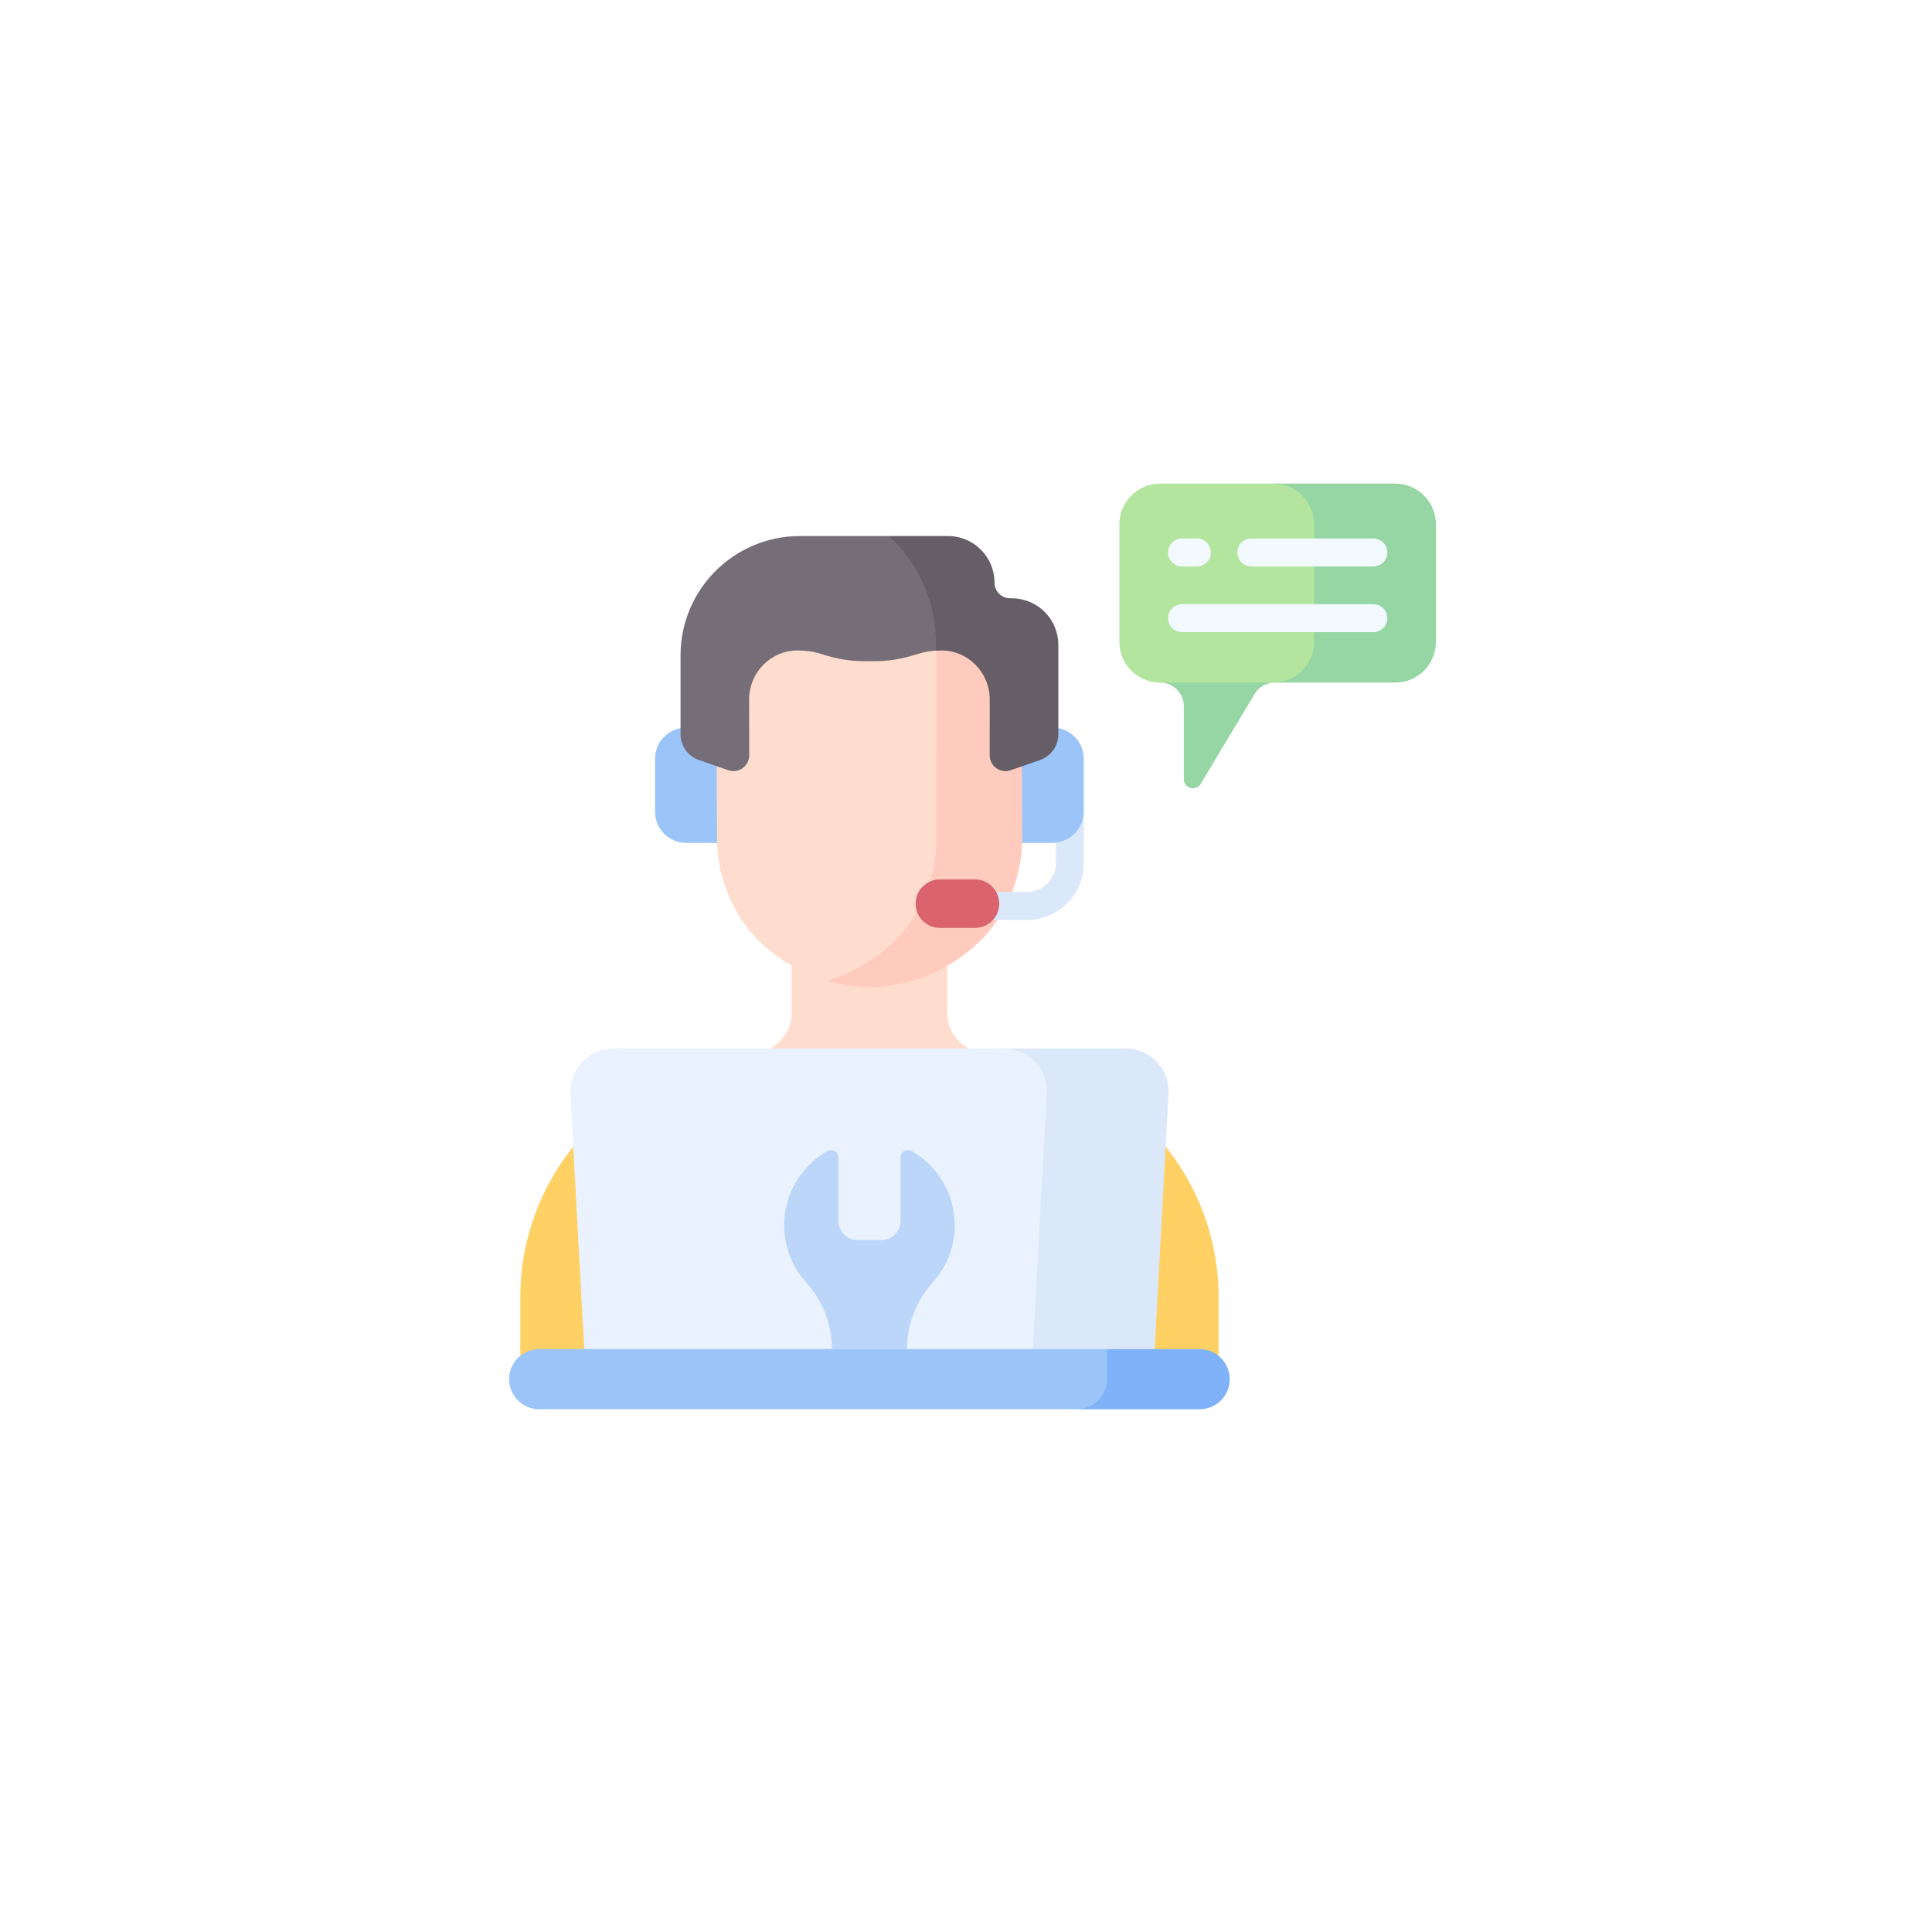 <svg width="148" height="148" viewBox="0 0 148 148" fill="none" xmlns="http://www.w3.org/2000/svg">
<g filter="url(#filter0_d_3238_2945)">
<circle cx="74" cy="72" r="60" fill="white"/>
</g>
<g clip-path="url(#clip0_3238_2945)">
<path d="M77.008 55.738V64.571H80.639C81.955 64.571 83.021 63.505 83.021 62.189V58.12C83.021 56.805 81.955 55.738 80.639 55.738H77.008V55.738ZM56.193 55.738V64.571H52.561C51.246 64.571 50.18 63.505 50.18 62.189V58.12C50.18 56.805 51.246 55.738 52.561 55.738H56.193V55.738Z" fill="#9BC4F9"/>
<path d="M98.044 37.045H88.866C87.145 37.045 85.75 38.44 85.75 40.161V49.173C85.75 50.894 87.145 52.289 88.866 52.289C89.883 52.289 90.033 52.479 90.359 52.789H96.109C96.443 52.472 96.633 52.289 97.661 52.289H98.106V52.288C99.797 52.254 101.157 50.872 101.157 49.173V40.16C101.157 38.441 99.763 37.046 98.044 37.045Z" fill="#B3E59F"/>
<path d="M106.88 37.045H97.547C99.268 37.045 100.663 38.44 100.663 40.161V49.173C100.663 50.872 99.303 52.254 97.612 52.288V52.29C97.626 52.289 97.641 52.289 97.655 52.289H106.88C108.601 52.289 109.996 50.894 109.996 49.173V40.16C109.996 38.44 108.601 37.045 106.88 37.045Z" fill="#95D6A4"/>
<path d="M105.206 43.393H95.857C95.573 43.393 95.3 43.28 95.099 43.079C94.898 42.879 94.785 42.606 94.785 42.322C94.785 42.038 94.898 41.765 95.099 41.564C95.3 41.363 95.573 41.251 95.857 41.251H105.206C105.49 41.251 105.762 41.363 105.963 41.564C106.164 41.765 106.277 42.038 106.277 42.322C106.277 42.606 106.164 42.879 105.963 43.079C105.762 43.28 105.49 43.393 105.206 43.393ZM91.687 43.393H90.548C90.264 43.393 89.991 43.28 89.79 43.079C89.589 42.879 89.477 42.606 89.477 42.322C89.477 42.038 89.589 41.765 89.79 41.564C89.991 41.363 90.264 41.251 90.548 41.251H91.687C91.972 41.251 92.244 41.363 92.445 41.564C92.646 41.765 92.759 42.038 92.759 42.322C92.759 42.606 92.646 42.879 92.445 43.079C92.244 43.28 91.972 43.393 91.687 43.393ZM105.206 48.426H90.548C90.264 48.426 89.991 48.313 89.79 48.112C89.589 47.912 89.477 47.639 89.477 47.355C89.477 47.071 89.589 46.798 89.79 46.597C89.991 46.397 90.264 46.284 90.548 46.284H105.206C105.49 46.284 105.762 46.397 105.963 46.597C106.164 46.798 106.277 47.071 106.277 47.355C106.277 47.639 106.164 47.912 105.963 48.112C105.762 48.313 105.49 48.426 105.206 48.426Z" fill="#F2F9FF"/>
<path d="M75.098 80.641C73.629 80.358 72.568 79.073 72.568 77.577V69.007H60.64V77.577C60.64 79.105 59.537 80.366 58.109 80.641L61.056 84.595H72.151C72.151 84.595 75.326 80.684 75.098 80.641Z" fill="#FFDDCE"/>
<path d="M93.351 104.464V99.371C93.351 90.537 87.082 82.946 78.407 81.277C77.558 81.113 54.804 81.277 54.804 81.277C46.129 82.946 39.859 90.537 39.859 99.371V104.464H93.351Z" fill="#FFD064"/>
<path d="M77.523 80.318H46.977C45.09 80.318 43.59 81.901 43.692 83.785L44.847 105.052H79.653L80.807 83.785C80.909 81.901 79.41 80.318 77.523 80.318Z" fill="#EAF2FF"/>
<path d="M86.232 80.318H76.898C78.785 80.318 80.285 81.901 80.183 83.785L79.028 105.052H88.362L89.516 83.785C89.618 81.901 88.118 80.318 86.232 80.318Z" fill="#DBE8F9"/>
<path d="M85.181 105.652V103.893L84.806 103.348H41.304C40.031 103.348 39 104.379 39 105.652C39 106.924 40.031 107.955 41.304 107.955H82.878C84.15 107.955 85.181 106.924 85.181 105.652Z" fill="#9BC4F9"/>
<path d="M91.901 103.348H84.804V105.652C84.804 106.924 83.772 107.955 82.5 107.955H91.901C93.173 107.955 94.204 106.924 94.204 105.652C94.205 104.379 93.173 103.348 91.901 103.348Z" fill="#7FB2F9"/>
<path d="M69.48 103.348C69.48 101.46 70.187 99.644 71.451 98.241L71.479 98.21C72.512 97.054 73.14 95.529 73.14 93.857C73.14 91.42 71.806 89.295 69.829 88.171C69.454 87.958 68.987 88.226 68.987 88.658V93.519C68.987 94.334 68.327 94.995 67.512 94.995H65.698C64.883 94.995 64.223 94.334 64.223 93.519V88.658C64.223 88.226 63.757 87.958 63.382 88.171C61.404 89.295 60.07 91.42 60.07 93.857C60.07 95.529 60.698 97.054 61.731 98.21L61.76 98.241C63.023 99.644 63.73 101.46 63.73 103.348H69.48Z" fill="#BCD6F9"/>
<path d="M68.313 72.804C70.689 70.716 71.996 67.65 72.05 64.47L72.012 49.114C72.004 47.219 71.565 45.419 70.721 43.799C69.378 43.3 67.958 43.039 66.525 43.029C60.395 43.125 54.855 47.809 54.883 54.564L54.892 56.828L54.927 64.432C55.006 67.54 56.309 70.526 58.649 72.548C60.032 73.743 61.825 74.825 64.061 75.325C65.766 74.727 67.177 73.803 68.313 72.804Z" fill="#FFDDCE"/>
<path d="M78.27 54.464C78.247 49.098 74.711 45.05 70.158 43.606C71.128 45.248 71.699 47.179 71.708 49.321L71.746 64.332C71.693 67.441 70.415 70.438 68.092 72.48C66.851 73.57 65.274 74.57 63.336 75.136C64.347 75.431 65.456 75.608 66.667 75.617C70.152 75.562 72.784 74.123 74.654 72.48C76.977 70.438 78.255 67.441 78.308 64.332L78.27 54.464Z" fill="#FFCBBE"/>
<path d="M66.2 50.651H67.011C68.113 50.656 69.2 50.451 70.249 50.114C70.821 49.93 71.417 49.834 72.018 49.83L72.016 49.114C72.007 47.009 71.467 45.021 70.431 43.268L70.433 43.269C70.033 42.593 69.564 41.959 69.034 41.379L68.098 41.063H61.276C56.227 41.063 52.133 45.157 52.133 50.207V56.249C52.133 57.137 52.694 57.927 53.533 58.219L55.785 59.003C56.572 59.277 57.394 58.692 57.393 57.858L57.388 53.597C57.38 51.525 59.032 49.838 61.079 49.83L61.124 49.829C61.748 49.827 62.368 49.923 62.962 50.114C64.011 50.451 65.098 50.656 66.2 50.651Z" fill="#756E78"/>
<path d="M77.508 45.832H77.388C77.069 45.832 76.763 45.706 76.537 45.48C76.311 45.254 76.184 44.948 76.184 44.628C76.184 42.659 74.588 41.063 72.619 41.063H68.094C70.276 43.077 71.688 45.937 71.702 49.321L71.703 49.841C71.829 49.833 71.956 49.829 72.082 49.829L72.127 49.83C74.174 49.839 75.826 51.525 75.818 53.597L75.814 57.859C75.812 58.692 76.635 59.277 77.422 59.003L79.673 58.219C80.082 58.077 80.436 57.81 80.687 57.458C80.938 57.105 81.073 56.682 81.073 56.249V49.398C81.073 47.428 79.477 45.832 77.508 45.832Z" fill="#665E66"/>
<path d="M80.883 64.559V66.122C80.883 67.339 79.893 68.329 78.675 68.329H72.079C71.795 68.329 71.522 68.442 71.322 68.643C71.121 68.844 71.008 69.116 71.008 69.4C71.008 69.685 71.121 69.957 71.322 70.158C71.522 70.359 71.795 70.472 72.079 70.472H78.675C81.074 70.472 83.026 68.52 83.026 66.122V62.19C83.025 63.424 82.086 64.44 80.883 64.559Z" fill="#DBE8F9"/>
<path d="M74.687 71.082H71.998C70.972 71.082 70.141 70.251 70.141 69.225C70.141 68.199 70.972 67.367 71.998 67.367H74.687C75.713 67.367 76.545 68.199 76.545 69.225C76.545 70.251 75.713 71.082 74.687 71.082Z" fill="#DB636E"/>
<path d="M97.597 52.289L97.554 52.289H88.867C89.872 52.289 90.687 53.104 90.687 54.109V59.682C90.687 60.39 91.619 60.648 91.983 60.041L96.101 53.173C96.257 52.913 96.476 52.696 96.737 52.542C96.998 52.388 97.294 52.301 97.597 52.29V52.289H97.597Z" fill="#95D6A4"/>
</g>
<defs>
<filter id="filter0_d_3238_2945" x="0.667" y="0.571" width="146.667" height="146.667" filterUnits="userSpaceOnUse" color-interpolation-filters="sRGB">
<feFlood flood-opacity="0" result="BackgroundImageFix"/>
<feColorMatrix in="SourceAlpha" type="matrix" values="0 0 0 0 0 0 0 0 0 0 0 0 0 0 0 0 0 0 127 0" result="hardAlpha"/>
<feOffset dy="1.905"/>
<feGaussianBlur stdDeviation="6.667"/>
<feComposite in2="hardAlpha" operator="out"/>
<feColorMatrix type="matrix" values="0 0 0 0 0.696 0 0 0 0 0.696 0 0 0 0 0.696 0 0 0 0.25 0"/>
<feBlend mode="normal" in2="BackgroundImageFix" result="effect1_dropShadow_3238_2945"/>
<feBlend mode="normal" in="SourceGraphic" in2="effect1_dropShadow_3238_2945" result="shape"/>
</filter>
<clipPath id="clip0_3238_2945">
<rect width="71" height="71" fill="white" transform="translate(39 37)"/>
</clipPath>
</defs>
</svg>
